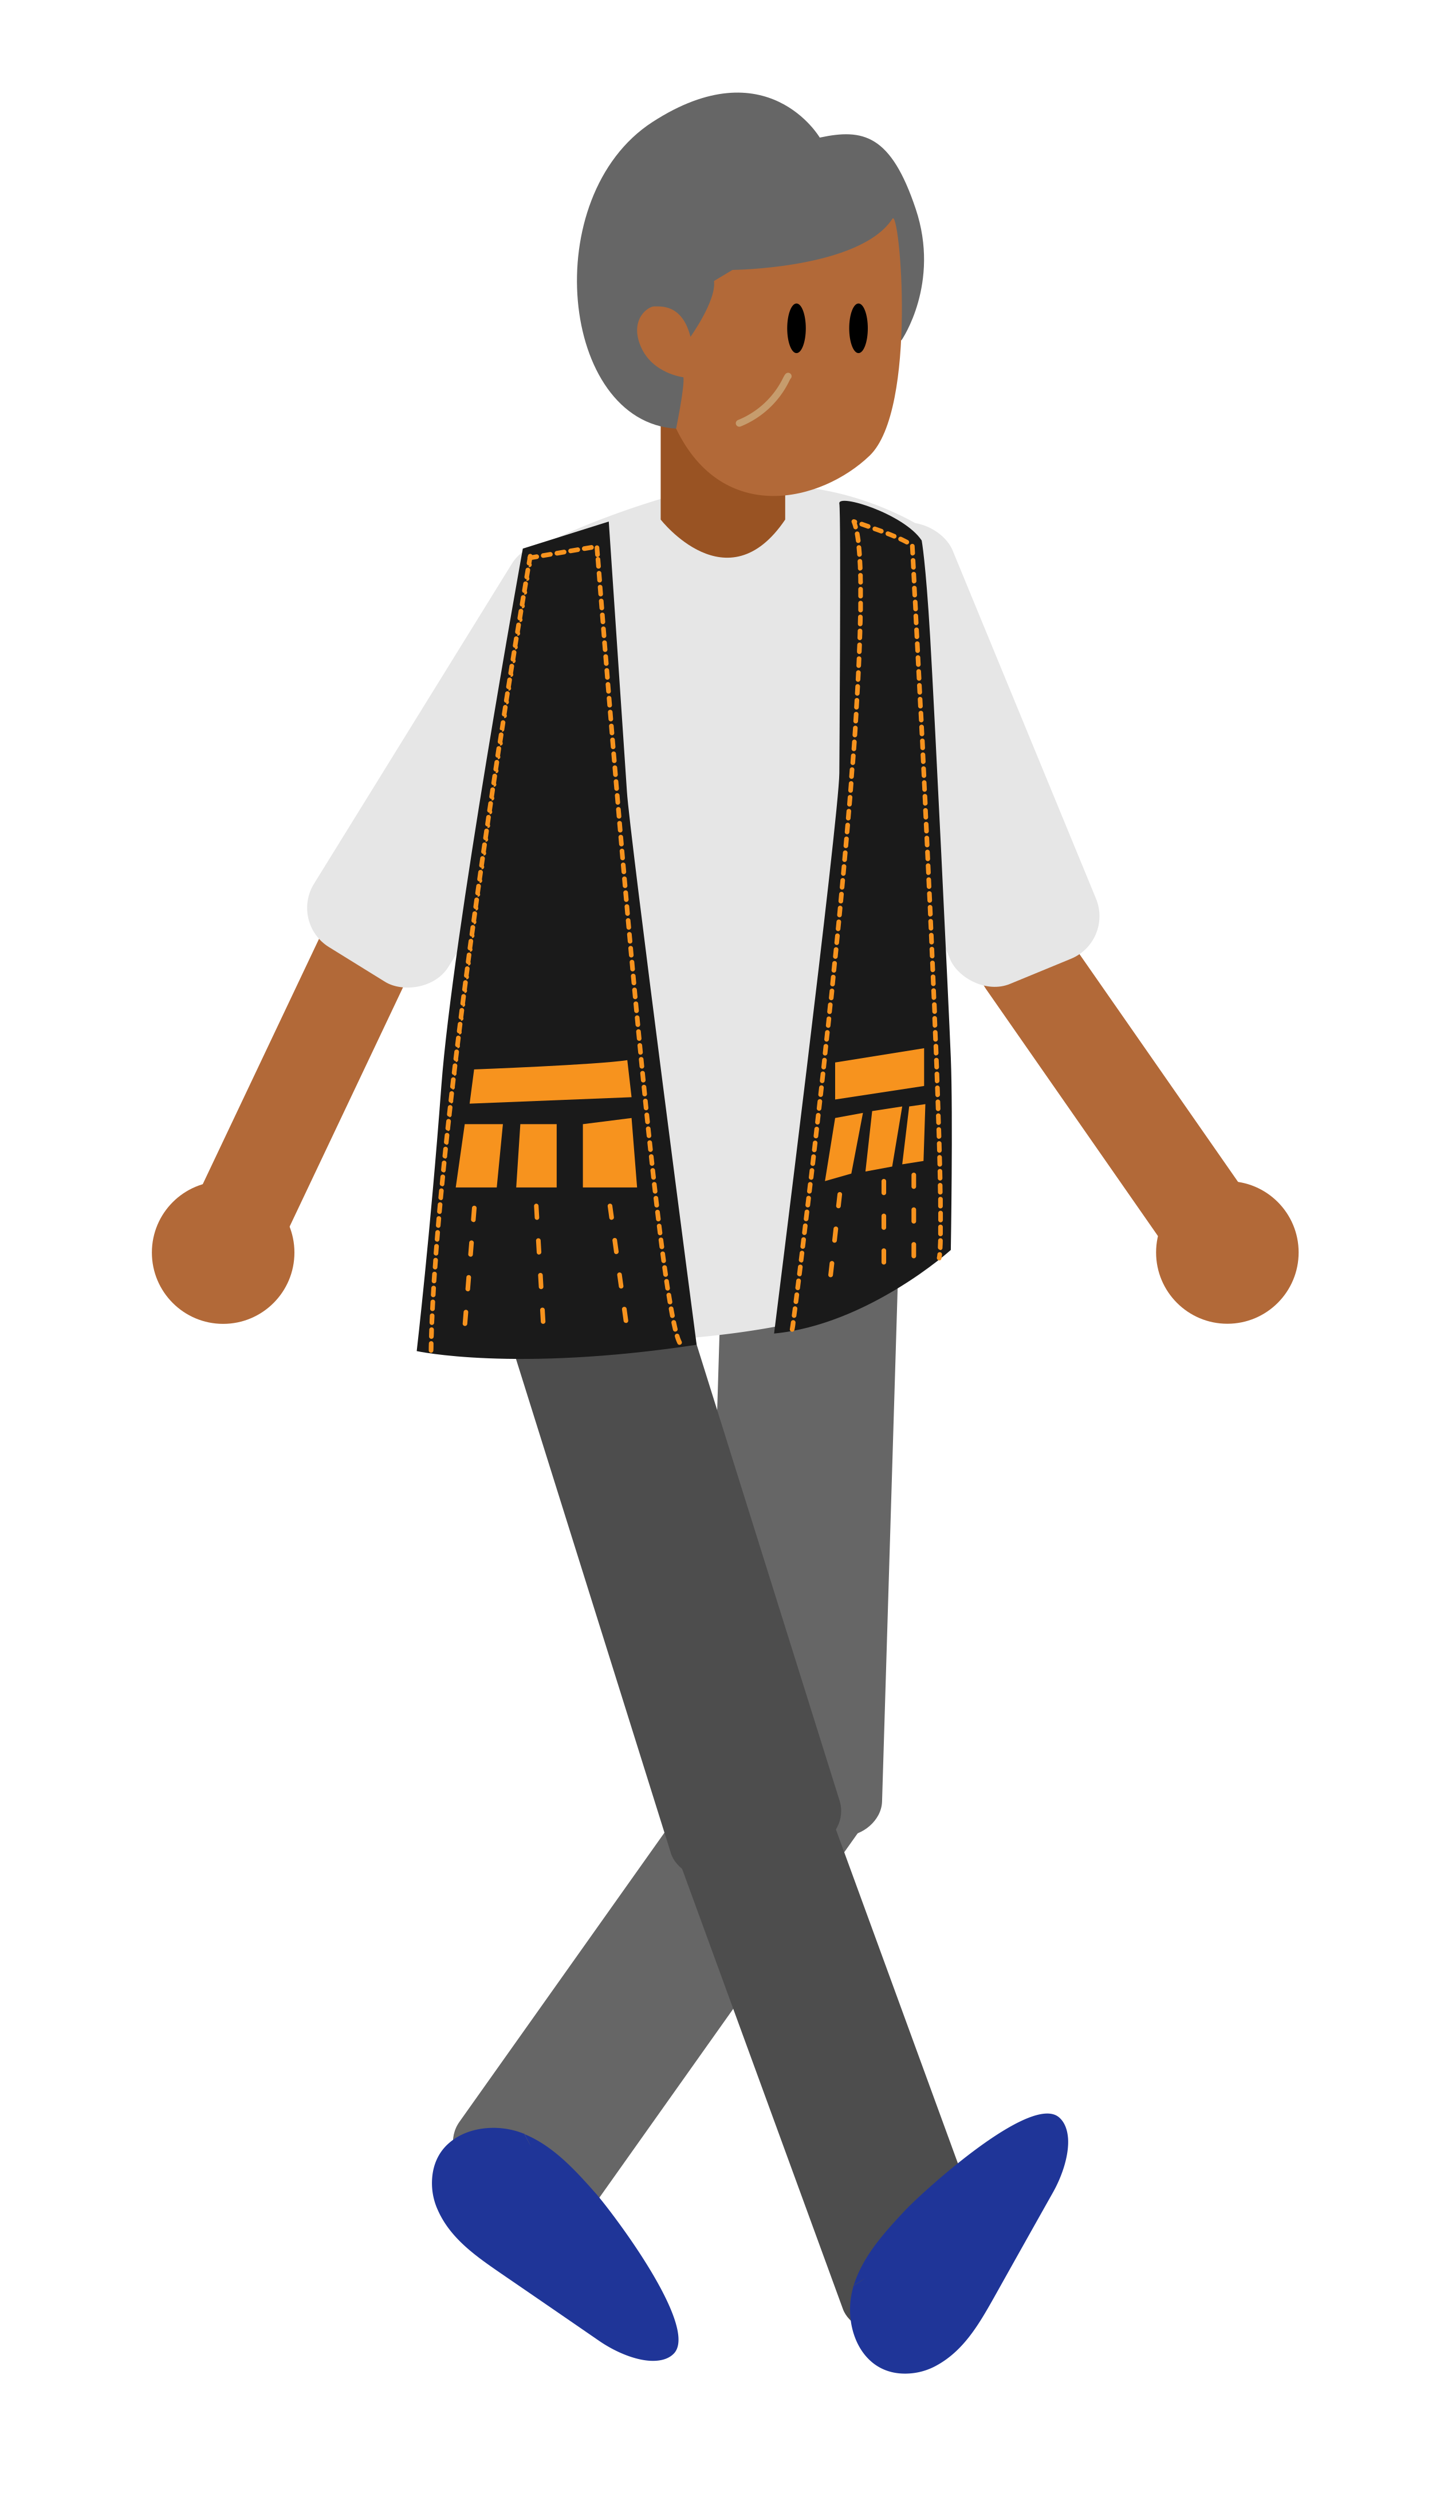 <svg xmlns="http://www.w3.org/2000/svg" viewBox="0 0 619 1080"><defs><style>.cls-1{fill:#666;}.cls-2{fill:#1f3598;}.cls-3{fill:#4d4d4d;}.cls-4{fill:#b26938;}.cls-5{fill:#e6e6e6;}.cls-6{fill:#1a1a1a;}.cls-7{fill:#f7931e;}.cls-8{fill:#995323;}.cls-9{fill:#c69c6d;}</style></defs><g id="calf_l"><rect class="cls-1" x="168.29" y="819.05" width="234.41" height="68.29" rx="15.1" transform="translate(-575.56 592.37) rotate(-54.65)"/><path class="cls-2" d="M291.05,1017c8.87-8.31-10.54-38.87-23.84-57-4.38-6-8.14-10.7-9.93-12.71-8.86-10-18.22-20.22-30.5-25.29,0,0,1.66,3.19,2.68,5.21-.6-1.05-1.51-2.76-2.8-5.25h0l.12,0-.48-.69c.11.22.23.42.35.63l-.08-.06c-.53-.21-1.11-.45-1.65-.62-10.29-3.63-23-2.28-30.8,4.59-4.65,4-7.59,10.07-7.39,18.14a27.85,27.85,0,0,0,2.47,10.71c5.39,12.28,16.39,19.93,27.05,27.28q21.42,14.67,42.76,29.36c7.12,4.89,15.76,8.43,22.69,8.62C285.49,1020,288.78,1019.17,291.05,1017Z"/></g><g id="thigh_l"><rect class="cls-1" x="215.58" y="623.06" width="262.16" height="76.37" rx="15.1" transform="translate(-324.83 987.63) rotate(-88.26)"/></g><g id="calf_r"><rect class="cls-3" x="327.19" y="772.81" width="68.29" height="234.41" rx="15.1" transform="translate(-283.55 178.1) rotate(-20.08)"/><path class="cls-2" d="M457.88,914.8c-9.07-8.09-37.76,14-54.65,28.88-5.62,4.9-9.92,9.07-11.77,11-9.13,9.72-18.49,20-22.44,32.65,0,0,3-1.93,5-3.13-1,.68-2.61,1.75-5,3.26h0a.61.61,0,0,0,.05-.12l-.65.54.6-.41-.06.08c-.16.55-.35,1.15-.46,1.7-2.7,10.58-.21,23.08,7.34,30.27,4.44,4.26,10.71,6.65,18.73,5.72a27.69,27.69,0,0,0,10.44-3.42c11.75-6.48,18.38-18.12,24.74-29.4q12.67-22.65,25.39-45.23c4.23-7.53,7-16.45,6.54-23.38C461.39,920.07,460.24,916.87,457.88,914.8Z"/></g><g id="thigh_r"><rect class="cls-3" x="253.54" y="547.58" width="76.37" height="262.16" rx="15.1" transform="translate(-189.65 118.34) rotate(-17.41)"/></g><g id="lower_arm_l" data-name="lower arm_l"><circle class="cls-4" cx="530.54" cy="541.07" r="30.81"/><rect class="cls-4" x="459.98" y="383.82" width="41.78" height="170.66" rx="19.89" transform="translate(-181.87 359.08) rotate(-34.86)"/></g><g id="upper_arm_l" data-name="upper arm_l"><rect class="cls-5" x="377.05" y="224.84" width="68.29" height="202.46" rx="19.89" transform="translate(-93.19 181.17) rotate(-22.39)"/></g><g id="body_1"><path class="cls-5" d="M296,212.61s-35.26,8.78-68,26c0,0-15.64,98.42-16.9,126.33s-.08,70.77,0,97.57-5.37,107.55-10.68,116.07c0,0,163.56,13.51,209.07-38.55,0,0-3.58-117.37-3.82-151s2.14-154.44-3.73-159-29.26-17.4-56.42-19.7A192.31,192.31,0,0,0,296,212.61Z"/></g><g id="lower_arm_r" data-name="lower arm_r"><circle class="cls-4" cx="96.46" cy="541.12" r="30.81"/><rect class="cls-4" x="45.54" y="448.26" width="170.66" height="41.78" rx="19.89" transform="translate(-349.12 386.43) rotate(-64.63)"/></g><g id="upper_arm_r" data-name="upper arm_r"><rect class="cls-5" x="106.34" y="296.44" width="202.46" height="68.29" rx="19.89" transform="translate(-182.77 333.18) rotate(-58.26)"/></g><g id="body_2"><path class="cls-6" d="M271,342l-7.85-116.69L226,237s-30.45,168.31-35.22,232.15-10.65,114.54-10.65,114.54,42.1,9.21,121-2.74C301.12,581,272,359,271,342Z"/><path class="cls-7" d="M204.94,462s53.34-2,66.22-4L273,474l-70,2.79Z"/><polygon class="cls-7" points="200.89 485.65 197 513 214.73 513 217.39 485.65 200.89 485.65"/><polygon class="cls-7" points="224.92 485.65 223.14 513 240.63 513 240.63 485.65 224.92 485.65"/><polygon class="cls-7" points="251.96 485.65 273 482.99 275.39 513 251.96 513 251.96 485.65"/><path class="cls-7" d="M201,572.84h-.08a1,1,0,0,1-.92-1.07l.4-5a1,1,0,0,1,1.08-.91,1,1,0,0,1,.92,1.07l-.41,5A1,1,0,0,1,201,572.84Zm1.2-15h-.08a1,1,0,0,1-.91-1.07l.4-5a1,1,0,0,1,2,.16l-.4,5A1,1,0,0,1,202.18,557.89Zm1.21-14.95h-.08a1,1,0,0,1-.92-1.08l.41-5a1,1,0,0,1,1.07-.92,1,1,0,0,1,.92,1.08l-.4,5A1,1,0,0,1,203.39,542.94Zm1.21-15h-.08a1,1,0,0,1-.92-1.08l.4-5a1,1,0,1,1,2,.16l-.41,5A1,1,0,0,1,204.6,528Z"/><path class="cls-7" d="M234.77,571.92a1,1,0,0,1-1-.95l-.29-5a1,1,0,0,1,2-.11l.29,5a1,1,0,0,1-.94,1.06Zm-.87-15a1,1,0,0,1-1-.94l-.29-5a1,1,0,0,1,.94-1.06,1,1,0,0,1,1.06.94l.28,5a1,1,0,0,1-.94,1.06ZM233,542a1,1,0,0,1-1-1l-.29-5a1,1,0,0,1,2-.11l.29,5a1,1,0,0,1-.94,1.06Zm-.87-15a1,1,0,0,1-1-.94l-.28-5a1,1,0,0,1,.94-1.06,1,1,0,0,1,1,.94l.29,5a1,1,0,0,1-.94,1.06Z"/><path class="cls-7" d="M270.56,571.52a1,1,0,0,1-1-.86l-.69-4.95a1,1,0,0,1,2-.28l.69,5a1,1,0,0,1-.85,1.12Zm-2.06-14.85a1,1,0,0,1-1-.87l-.69-4.95a1,1,0,0,1,.85-1.13,1,1,0,0,1,1.13.86l.69,4.95a1,1,0,0,1-.86,1.13Zm-2.07-14.86a1,1,0,0,1-1-.86l-.69-5a1,1,0,0,1,.86-1.13,1,1,0,0,1,1.12.85l.69,4.95a1,1,0,0,1-.85,1.13ZM264.37,527a1,1,0,0,1-1-.86l-.69-5a1,1,0,0,1,2-.28l.69,4.95a1,1,0,0,1-.86,1.13Z"/><path class="cls-7" d="M293.74,581a1,1,0,0,1-.89-.55,18.51,18.51,0,0,1-1.12-3,1,1,0,0,1,.67-1.24,1,1,0,0,1,1.25.67,15.73,15.73,0,0,0,1,2.63,1,1,0,0,1-.44,1.35A1.06,1.06,0,0,1,293.74,581Zm-1.83-5.71a1,1,0,0,1-1-.76c-.22-.91-.44-1.9-.67-3a1,1,0,0,1,2-.41c.22,1,.44,2,.65,2.9a1,1,0,0,1-.73,1.21Zm-1.26-5.89a1,1,0,0,1-1-.81c-.18-.94-.36-1.93-.55-3a1,1,0,1,1,2-.35c.18,1,.37,2,.55,2.94a1,1,0,0,1-.8,1.18Zm-1.06-5.92a1,1,0,0,1-1-.83c-.16-1-.32-2-.48-3a1,1,0,1,1,2-.31c.16,1,.33,2,.49,3a1,1,0,0,1-.82,1.15Zm-1-5.94a1,1,0,0,1-1-.84c-.15-1-.3-2-.45-3a1,1,0,0,1,.84-1.14,1,1,0,0,1,1.14.85c.15,1,.3,2,.44,3a1,1,0,0,1-.83,1.14Zm-.88-5.94a1,1,0,0,1-1-.86c-.14-1-.28-2-.42-3a1,1,0,1,1,2-.27c.14,1,.28,2,.42,3a1,1,0,0,1-.85,1.13Zm-.83-5.95a1,1,0,0,1-1-.87l-.4-3a1,1,0,0,1,.86-1.12,1,1,0,0,1,1.12.86l.4,3a1,1,0,0,1-.86,1.13Zm-.8-6a1,1,0,0,1-1-.87l-.38-3a1,1,0,1,1,2-.25l.39,3a1,1,0,0,1-.87,1.12Zm-.76-6a1,1,0,0,1-1-.87l-.37-3a1,1,0,0,1,.87-1.12,1,1,0,0,1,1.11.87l.37,3a1,1,0,0,1-.86,1.12Zm-.74-6a1,1,0,0,1-1-.88l-.36-3a1,1,0,0,1,2-.24l.36,3a1,1,0,0,1-.87,1.11Zm-.71-6a1,1,0,0,1-1-.88l-.35-3a1,1,0,1,1,2-.23l.35,3a1,1,0,0,1-.87,1.11Zm-.7-6a1,1,0,0,1-1-.88l-.34-3a1,1,0,1,1,2-.22l.34,3a1,1,0,0,1-.88,1.11Zm-.68-6a1,1,0,0,1-1-.89l-.33-3a1,1,0,0,1,2-.22l.34,3a1,1,0,0,1-.88,1.11Zm-.66-6a1,1,0,0,1-1-.89l-.32-3a1,1,0,1,1,2-.22l.33,3a1,1,0,0,1-.88,1.1Zm-.66-6a1,1,0,0,1-1-.9l-.32-3a1,1,0,0,1,2-.22l.32,3a1,1,0,0,1-.89,1.1Zm-.64-6a1,1,0,0,1-1-.9l-.32-3a1,1,0,1,1,2-.21l.32,3a1,1,0,0,1-.89,1.1Zm-.63-6a1,1,0,0,1-1-.89l-.31-3a1,1,0,1,1,2-.21l.32,3a1,1,0,0,1-.89,1.1Zm-.62-6a1,1,0,0,1-1-.89l-.31-3a1,1,0,0,1,2-.21l.3,3a1,1,0,0,1-.89,1.1Zm-.61-6a1,1,0,0,1-1-.9l-.3-3a1,1,0,0,1,2-.2l.3,3a1,1,0,0,1-.89,1.09Zm-.61-6a1,1,0,0,1-1-.9l-.3-3a1,1,0,1,1,2-.2l.3,3a1,1,0,0,1-.9,1.09Zm-.6-6a1,1,0,0,1-1-.9l-.3-3a1,1,0,0,1,2-.19l.3,3a1,1,0,0,1-.9,1.1Zm-.59-6a1,1,0,0,1-1-.91l-.3-3a1,1,0,0,1,2-.2l.29,3a1,1,0,0,1-.9,1.09Zm-.58-6a1,1,0,0,1-1-.9l-.29-3a1,1,0,0,1,2-.19l.29,3a1,1,0,0,1-.9,1.1Zm-.58-6a1,1,0,0,1-1-.9l-.28-3a1,1,0,0,1,2-.19l.29,3a1,1,0,0,1-.9,1.09Zm-.57-6a1,1,0,0,1-1-.91l-.28-3a1,1,0,0,1,2-.19l.28,3a1,1,0,0,1-.9,1.09Zm-.57-6a1,1,0,0,1-1-.9l-.28-3a1,1,0,0,1,2-.18l.28,3a1,1,0,0,1-.9,1.09Zm-.56-6a1,1,0,0,1-1-.9l-.28-3a1,1,0,0,1,2-.19l.28,3a1,1,0,0,1-.9,1.09Zm-.56-6a1,1,0,0,1-1-.9l-.27-3a1,1,0,0,1,2-.19l.27,3a1,1,0,0,1-.9,1.09Zm-.56-6a1,1,0,0,1-1-.91l-.28-3a1,1,0,0,1,2-.18l.27,3a1,1,0,0,1-.9,1.08Zm-.54-6a1,1,0,0,1-1-.91l-.27-3a1,1,0,0,1,.9-1.09,1,1,0,0,1,1.09.91l.27,3a1,1,0,0,1-.9,1.08Zm-.55-6a1,1,0,0,1-1-.91l-.27-3a1,1,0,0,1,.91-1.08,1,1,0,0,1,1.08.9l.28,3a1,1,0,0,1-.91,1.08Zm-.54-6a1,1,0,0,1-1-.91l-.27-3a1,1,0,0,1,2-.18l.26,3a1,1,0,0,1-.9,1.09Zm-.54-6a1,1,0,0,1-1-.92l-.27-3a1,1,0,0,1,2-.18l.27,3a1,1,0,0,1-.91,1.08Zm-.53-6a1,1,0,0,1-1-.91l-.26-3a1,1,0,0,1,2-.17l.27,3a1,1,0,0,1-.91,1.08Zm-.53-6a1,1,0,0,1-1-.92l-.26-3a1,1,0,0,1,2-.17l.27,3a1,1,0,0,1-.91,1.08Zm-.53-6a1,1,0,0,1-1-.91l-.27-3a1,1,0,0,1,2-.17l.26,3a1,1,0,0,1-.91,1.08Zm-.52-6a1,1,0,0,1-1-.91l-.26-3a1,1,0,0,1,.91-1.08,1,1,0,0,1,1.08.91l.27,3a1,1,0,0,1-.91,1.08Zm-.52-6a1,1,0,0,1-1-.91l-.26-3a1,1,0,0,1,.91-1.08,1,1,0,0,1,1.09.91l.25,3a1,1,0,0,1-.91,1.08Zm-.52-6a1,1,0,0,1-1-.91l-.25-3a1,1,0,0,1,2-.17l.26,3a1,1,0,0,1-.91,1.09Zm-.51-6a1,1,0,0,1-1-.92l-.26-3a1,1,0,0,1,.92-1.08,1,1,0,0,1,1.08.91l.25,3a1,1,0,0,1-.91,1.08Zm-.52-6a1,1,0,0,1-1-.92l-.26-3a1,1,0,0,1,2-.17l.25,3a1,1,0,0,1-.91,1.08Zm-.5-6a1,1,0,0,1-1-.91l-.25-3a1,1,0,1,1,2-.16l.25,3a1,1,0,0,1-.91,1.08Zm-.51-6a1,1,0,0,1-1-.92l-.25-3a1,1,0,0,1,.91-1.08,1,1,0,0,1,1.08.91l.26,3a1,1,0,0,1-.92,1.09Zm-.5-6a1,1,0,0,1-1-.92l-.25-3a1,1,0,0,1,2-.17l.25,3a1,1,0,0,1-.91,1.08Zm-.51-6a1,1,0,0,1-1-.92l-.25-3a1,1,0,1,1,2-.16l.25,3a1,1,0,0,1-.91,1.08Zm-.49-6a1,1,0,0,1-1-.92l-.25-3a1,1,0,0,1,2-.17l.24,3a1,1,0,0,1-.91,1.08Zm-.5-6a1,1,0,0,1-1-.92l-.25-3a1,1,0,1,1,2-.16l.25,3a1,1,0,0,1-.92,1.08Zm-.49-6a1,1,0,0,1-1-.91l-.24-3a1,1,0,0,1,2-.16l.25,3a1,1,0,0,1-.92,1.08Zm-.49-6a1,1,0,0,1-1-.92l-.24-3a1,1,0,0,1,2-.17l.24,3a1,1,0,0,1-.91,1.08Zm-.49-6a1,1,0,0,1-1-.92l-.24-3a1,1,0,1,1,2-.16l.25,3a1,1,0,0,1-.92,1.08Zm-.49-6a1,1,0,0,1-1-.92l-.25-3a1,1,0,1,1,2-.16l.24,3a1,1,0,0,1-.92,1.08Zm-.48-6a1,1,0,0,1-1-.92l-.24-3a1,1,0,1,1,2-.16l.24,3a1,1,0,0,1-.92,1.08Zm-.48-6a1,1,0,0,1-1-.92l-.24-3a1,1,0,0,1,2-.16l.24,3a1,1,0,0,1-.92,1.07Zm-.48-6a1,1,0,0,1-1-.92l-.24-3a1,1,0,0,1,2-.16l.24,3a1,1,0,0,1-.92,1.08Zm-.48-6a1,1,0,0,1-1-.92l-.24-3a1,1,0,0,1,.92-1.07,1,1,0,0,1,1.07.91l.24,3a1,1,0,0,1-.92,1.08Zm-.47-6a1,1,0,0,1-1-.92l-.23-3a1,1,0,0,1,2-.16l.24,3a1,1,0,0,1-.92,1.08Zm-.47-6a1,1,0,0,1-1-.92l-.23-3a1,1,0,1,1,2-.15l.24,3a1,1,0,0,1-.92,1.08ZM229,242a1,1,0,0,1-1-.83,1,1,0,0,1,.82-1.16l3-.51a1,1,0,0,1,.34,2l-3,.51Zm5.91-1a1,1,0,0,1-.17-2l3-.51a1,1,0,0,1,1.15.81,1,1,0,0,1-.81,1.16l-3,.51Zm23.37-.34a1,1,0,0,1-1-.92l-.23-3.05a1,1,0,1,1,2-.15l.24,3a1,1,0,0,1-.92,1.08ZM240.82,240a1,1,0,0,1-.16-2l3-.51a1,1,0,1,1,.34,2L241,240Zm5.92-1a1,1,0,0,1-.17-2l3-.51a1,1,0,0,1,1.16.81,1,1,0,0,1-.82,1.16l-3,.51Zm5.91-1a1,1,0,0,1-.17-2l3-.51a1,1,0,0,1,.34,2l-3,.51Z"/><path class="cls-7" d="M186.33,584.4h0a1,1,0,0,1-1-1c0-1,0-2,.06-3a1,1,0,0,1,1-1,1,1,0,0,1,1,1c0,1,0,2-.06,3A1,1,0,0,1,186.33,584.4Zm.14-6h0a1,1,0,0,1-1-1c0-1,.06-2,.09-3a1,1,0,0,1,2,.07q0,1.52-.09,3A1,1,0,0,1,186.47,578.4Zm.21-6h0a1,1,0,0,1-1-1c0-1,.08-2,.12-3a1,1,0,0,1,1-1,1,1,0,0,1,1,1c0,1-.09,2-.13,3A1,1,0,0,1,186.68,572.4Zm.26-6h-.05a1,1,0,0,1-.95-1c.05-1,.1-2,.16-3a1,1,0,1,1,2,.1q-.08,1.51-.15,3A1,1,0,0,1,186.94,566.4Zm.32-6h-.06a1,1,0,0,1-.94-1l.18-3a1,1,0,1,1,2,.12c-.06,1-.12,2-.17,3A1,1,0,0,1,187.26,560.4Zm.36-6h-.06a1,1,0,0,1-.94-1.06l.2-3a1,1,0,0,1,2,.13l-.2,3A1,1,0,0,1,187.62,554.41Zm.4-6H188a1,1,0,0,1-.92-1.07l.21-3a1,1,0,0,1,2,.15l-.22,3A1,1,0,0,1,188,548.42Zm.44-6h-.07a1,1,0,0,1-.93-1.07l.24-3a1,1,0,0,1,1.07-.92,1,1,0,0,1,.92,1.08l-.23,3A1,1,0,0,1,188.46,542.43Zm.47-6h-.08a1,1,0,0,1-.91-1.07l.24-3a1,1,0,0,1,2,.17l-.24,3A1,1,0,0,1,188.93,536.45Zm.5-6h-.08a1,1,0,0,1-.91-1.08l.25-3a1,1,0,0,1,2,.17l-.26,3A1,1,0,0,1,189.43,530.46Zm.53-6h-.09a1,1,0,0,1-.91-1.09l.27-3a1,1,0,1,1,2,.19l-.27,3A1,1,0,0,1,190,524.48Zm.55-6h-.1a1,1,0,0,1-.9-1.09l.28-3a1,1,0,0,1,1.1-.9,1,1,0,0,1,.9,1.09l-.29,3A1,1,0,0,1,190.51,518.51Zm.57-6H191a1,1,0,0,1-.9-1.09l.3-3a1,1,0,0,1,1.09-.89,1,1,0,0,1,.9,1.09l-.3,3A1,1,0,0,1,191.08,512.53Zm.59-6h-.1a1,1,0,0,1-.89-1.1l.3-3a1,1,0,0,1,1.1-.9,1,1,0,0,1,.89,1.1l-.3,3A1,1,0,0,1,191.67,506.56Zm.62-6h-.11a1,1,0,0,1-.89-1.1l.31-3a1,1,0,0,1,1.1-.89,1,1,0,0,1,.89,1.1l-.31,3A1,1,0,0,1,192.29,500.58Zm.63-6h-.11a1,1,0,0,1-.89-1.1l.32-3a1,1,0,0,1,1.1-.88,1,1,0,0,1,.89,1.1l-.32,3A1,1,0,0,1,192.92,494.61Zm.64-6h-.11a1,1,0,0,1-.88-1.1l.33-3a1,1,0,0,1,2,.22l-.33,3A1,1,0,0,1,193.56,488.65Zm.67-6h-.12a1,1,0,0,1-.88-1.1l.34-3a1,1,0,0,1,2,.23l-.34,3A1,1,0,0,1,194.23,482.68Zm.68-6h-.12a1,1,0,0,1-.88-1.11l.34-3a1,1,0,0,1,1.11-.88,1,1,0,0,1,.88,1.11l-.34,3A1,1,0,0,1,194.91,476.72Zm.69-6h-.12a1,1,0,0,1-.88-1.11l.35-3a1,1,0,0,1,2,.24l-.35,3A1,1,0,0,1,195.6,470.75Zm.7-6h-.12a1,1,0,0,1-.87-1.11l.36-3a1,1,0,0,1,2,.24l-.35,3A1,1,0,0,1,196.3,464.79Zm.72-6h-.12a1,1,0,0,1-.87-1.11l.36-3a1,1,0,0,1,2,.24l-.37,3A1,1,0,0,1,197,458.83Zm.73-6h-.12a1,1,0,0,1-.87-1.12l.37-3a1,1,0,1,1,2,.25l-.37,3A1,1,0,0,1,197.75,452.87Zm.74-5.95h-.12a1,1,0,0,1-.87-1.12l.38-3a1,1,0,0,1,2,.25l-.37,3A1,1,0,0,1,198.49,446.92Zm.76-6h-.13a1,1,0,0,1-.87-1.11l.38-3a1,1,0,0,1,2,.25l-.38,3A1,1,0,0,1,199.25,441Zm.76-6h-.13a1,1,0,0,1-.86-1.12l.39-3a1,1,0,0,1,1.12-.87,1,1,0,0,1,.86,1.13l-.39,3A1,1,0,0,1,200,435Zm.78-6h-.13a1,1,0,0,1-.86-1.12l.39-3a1,1,0,0,1,2,.26l-.39,3A1,1,0,0,1,200.79,429Zm.78-6h-.13a1,1,0,0,1-.86-1.12l.4-3a1,1,0,0,1,2,.26l-.4,3A1,1,0,0,1,201.57,423.06Zm.8-5.94h-.14a1,1,0,0,1-.86-1.13l.4-3a1,1,0,0,1,1.13-.85,1,1,0,0,1,.85,1.12l-.4,3A1,1,0,0,1,202.37,417.12Zm.79-5.94H203a1,1,0,0,1-.86-1.12l.41-3a1,1,0,0,1,1.12-.85,1,1,0,0,1,.86,1.12l-.41,3A1,1,0,0,1,203.16,411.18Zm.81-5.94h-.13a1,1,0,0,1-.86-1.12l.41-3a1,1,0,0,1,2,.28l-.41,3A1,1,0,0,1,204,405.24Zm.82-5.94h-.14a1,1,0,0,1-.85-1.13l.41-3a1,1,0,1,1,2,.27l-.41,3A1,1,0,0,1,204.79,399.3Zm.83-5.95h-.14a1,1,0,0,1-.85-1.13l.41-3a1,1,0,1,1,2,.28l-.41,3A1,1,0,0,1,205.62,393.35Zm.83-5.94h-.14a1,1,0,0,1-.85-1.13l.42-3a1,1,0,0,1,1.13-.85,1,1,0,0,1,.85,1.14l-.42,3A1,1,0,0,1,206.45,387.41Zm.85-6h-.15a1,1,0,0,1-.84-1.13l.42-3a1,1,0,0,1,2,.28l-.43,3A1,1,0,0,1,207.3,381.46Zm.85-5.94H208a1,1,0,0,1-.85-1.13l.43-3a1,1,0,0,1,2,.28l-.43,3A1,1,0,0,1,208.15,375.52Zm.85-5.94h-.14a1,1,0,0,1-.85-1.13l.43-3a1,1,0,0,1,2,.29l-.43,3A1,1,0,0,1,209,369.58Zm.87-5.94h-.15a1,1,0,0,1-.84-1.14l.43-3a1,1,0,0,1,2,.29l-.44,3A1,1,0,0,1,209.87,363.64Zm.87-5.94h-.15a1,1,0,0,1-.84-1.14l.43-3a1,1,0,0,1,1.14-.84,1,1,0,0,1,.84,1.14l-.43,3A1,1,0,0,1,210.74,357.7Zm.87-5.94h-.14a1,1,0,0,1-.85-1.14l.45-3a1,1,0,1,1,2,.3l-.44,3A1,1,0,0,1,211.61,351.76Zm.89-5.94h-.15a1,1,0,0,1-.84-1.14l.44-3a1,1,0,1,1,2,.29l-.44,3A1,1,0,0,1,212.5,345.82Zm.89-5.93-.15,0a1,1,0,0,1-.84-1.13l.45-3a1,1,0,1,1,2,.3l-.44,3A1,1,0,0,1,213.39,339.89Zm.9-5.94h-.15a1,1,0,0,1-.84-1.14l.45-3a1,1,0,1,1,2,.3l-.45,3A1,1,0,0,1,214.29,334Zm.9-5.94H215a1,1,0,0,1-.84-1.14l.45-3a1,1,0,0,1,2,.31l-.45,3A1,1,0,0,1,215.19,328Zm.91-5.93H216a1,1,0,0,1-.84-1.14l.46-3a1,1,0,1,1,2,.3l-.45,3A1,1,0,0,1,216.1,322.08Zm.91-5.94h-.15A1,1,0,0,1,216,315l.46-3a1,1,0,0,1,1.15-.83,1,1,0,0,1,.83,1.14l-.46,3A1,1,0,0,1,217,316.14Zm.92-5.93h-.15a1,1,0,0,1-.83-1.14l.46-3a1,1,0,0,1,2,.31l-.46,3A1,1,0,0,1,217.93,310.21Zm.93-5.93h-.15a1,1,0,0,1-.84-1.15l.47-3a1,1,0,0,1,1.14-.84,1,1,0,0,1,.83,1.15l-.46,3A1,1,0,0,1,218.86,304.28Zm.94-5.93-.16,0a1,1,0,0,1-.83-1.14l.47-3a1,1,0,1,1,2,.32l-.47,3A1,1,0,0,1,219.8,298.35Zm.93-5.93-.15,0a1,1,0,0,1-.83-1.14l.47-3a1,1,0,1,1,2,.32l-.47,3A1,1,0,0,1,220.73,292.42Zm1-5.94h-.16a1,1,0,0,1-.83-1.14l.48-3a1,1,0,1,1,2,.32l-.47,3A1,1,0,0,1,221.68,286.48Zm.95-5.93h-.16a1,1,0,0,1-.83-1.15l.48-3a1,1,0,0,1,1.15-.83,1,1,0,0,1,.83,1.15l-.48,3A1,1,0,0,1,222.63,280.55Zm1-5.93h-.16a1,1,0,0,1-.83-1.15l.48-3a1,1,0,0,1,2,.32l-.48,3A1,1,0,0,1,223.59,274.62Zm1-5.93h-.16a1,1,0,0,1-.82-1.15l.48-3a1,1,0,1,1,2,.32l-.48,3A1,1,0,0,1,224.55,268.69Zm1-5.93h-.17a1,1,0,0,1-.82-1.15l.49-3a1,1,0,1,1,2,.33l-.49,3A1,1,0,0,1,225.53,262.76Zm1-5.93h-.16a1,1,0,0,1-.82-1.15l.49-3a1,1,0,1,1,2,.33l-.49,3A1,1,0,0,1,226.5,256.83Zm1-5.94h-.16a1,1,0,0,1-.83-1.15l.5-3a1,1,0,0,1,1.15-.83,1,1,0,0,1,.82,1.16l-.49,3A1,1,0,0,1,227.49,250.89Zm1-5.95h-.17a1,1,0,0,1-.82-1.15l.51-3a1,1,0,0,1,2,.34l-.51,3A1,1,0,0,1,228.49,244.94Z"/><path class="cls-6" d="M362.81,334.08s.81-111.93,0-116.51,28,4.43,35.6,15.93c0,0,1.73,8.94,3.66,41.72S410,432,411,457s0,83,0,83-35.79,32.21-76.39,36.1C334.61,576.1,362.62,353.17,362.81,334.08Z"/><path class="cls-7" d="M342.41,575.33a1,1,0,0,1-.4-.09,1,1,0,0,1-.56-1.19c0-.11.11-.62.42-2.86a1,1,0,1,1,2,.27,19,19,0,0,1-.52,3.28A1,1,0,0,1,342.41,575.33Zm.86-6h-.14a1,1,0,0,1-.86-1.12l.4-3a1,1,0,0,1,1.12-.86,1,1,0,0,1,.86,1.12l-.4,3A1,1,0,0,1,343.27,569.33Zm.77-6h-.12a1,1,0,0,1-.87-1.12l.38-3a1,1,0,0,1,2,.25l-.38,3A1,1,0,0,1,344,563.36Zm.77-6h-.13a1,1,0,0,1-.87-1.11l.38-3a1,1,0,0,1,2,.25l-.38,3A1,1,0,0,1,344.81,557.39Zm.75-6h-.13a1,1,0,0,1-.86-1.12l.37-3a1,1,0,1,1,2,.25l-.37,3A1,1,0,0,1,345.56,551.43Zm.74-6h-.12a1,1,0,0,1-.87-1.12l.37-3a1,1,0,0,1,1.11-.87,1,1,0,0,1,.87,1.11l-.37,3A1,1,0,0,1,346.3,545.46Zm59.67-.9a.91.91,0,0,1-.23,0,1,1,0,0,1-.75-1.19,11.67,11.67,0,0,0,.21-1.39,1,1,0,0,1,2,.21,15.29,15.29,0,0,1-.25,1.62A1,1,0,0,1,406,544.56Zm.44-4.5h-.05a1,1,0,0,1-.95-1c0-.89.08-1.88.11-3a1,1,0,0,1,1-1,1,1,0,0,1,1,1c0,1.11-.06,2.12-.11,3A1,1,0,0,1,406.41,540.06ZM347,539.5h-.13a1,1,0,0,1-.87-1.11l.37-3a1,1,0,0,1,2,.24l-.36,3A1,1,0,0,1,347,539.5Zm59.54-5.44h0a1,1,0,0,1-1-1c0-.94,0-1.94,0-3a1,1,0,0,1,1-1h0a1,1,0,0,1,1,1c0,1,0,2.06,0,3A1,1,0,0,1,406.58,534.06Zm-58.81-.52h-.13a1,1,0,0,1-.87-1.11l.36-3a1,1,0,0,1,1.12-.88,1,1,0,0,1,.87,1.12l-.36,3A1,1,0,0,1,347.77,533.54Zm58.84-5.48a1,1,0,0,1-1-1c0-1,0-2,0-3a1,1,0,0,1,1-1h0a1,1,0,0,1,1,1c0,1,0,2,0,3a1,1,0,0,1-1,1Zm-58.12-.49h-.12a1,1,0,0,1-.88-1.12l.36-3a1,1,0,0,1,2,.24l-.36,3A1,1,0,0,1,348.49,527.57Zm58.08-5.51a1,1,0,0,1-1-1c0-1,0-2,0-3a1,1,0,0,1,1-1,1,1,0,0,1,1,1c0,1,0,2,0,3a1,1,0,0,1-1,1Zm-57.37-.45h-.12a1,1,0,0,1-.87-1.12l.36-3a1,1,0,0,1,2,.24l-.35,3A1,1,0,0,1,349.2,521.61Zm57.28-5.56a1,1,0,0,1-1-1l-.05-3a1,1,0,0,1,2,0l.05,3a1,1,0,0,1-1,1Zm-56.57-.4h-.11a1,1,0,0,1-.88-1.11l.35-3a1,1,0,1,1,2,.24l-.35,3A1,1,0,0,1,349.91,515.65ZM406.37,510a1,1,0,0,1-1-1l-.07-3a1,1,0,0,1,1-1,1,1,0,0,1,1,1l.07,3a1,1,0,0,1-1,1Zm-55.75-.35h-.12a1,1,0,0,1-.88-1.11l.35-3a1,1,0,0,1,2,.23l-.35,3A1,1,0,0,1,350.62,509.69ZM406.23,504a1,1,0,0,1-1-1l-.08-3a1,1,0,0,1,1-1,1,1,0,0,1,1,1l.08,3a1,1,0,0,1-1,1Zm-54.91-.32h-.12a1,1,0,0,1-.88-1.1l.35-3a1,1,0,0,1,2,.23l-.35,3A1,1,0,0,1,351.32,503.72ZM406.07,498a1,1,0,0,1-1-1l-.08-3a1,1,0,0,1,1-1,1,1,0,0,1,1,1l.08,3a1,1,0,0,1-1,1ZM352,497.76h-.12a1,1,0,0,1-.87-1.11l.34-3a1,1,0,0,1,2,.23l-.35,3A1,1,0,0,1,352,497.76ZM405.9,492a1,1,0,0,1-1-1l-.09-3a1,1,0,1,1,2-.06l.09,3a1,1,0,0,1-1,1Zm-53.2-.24h-.12a1,1,0,0,1-.88-1.11l.34-3a1,1,0,0,1,1.11-.88,1,1,0,0,1,.88,1.1l-.34,3A1,1,0,0,1,352.7,491.79Zm53-5.77a1,1,0,0,1-1-1l-.1-3a1,1,0,0,1,1-1,1,1,0,0,1,1,1l.1,3a1,1,0,0,1-1,1Zm-52.34-.19h-.11a1,1,0,0,1-.88-1.11l.33-3a1,1,0,1,1,2,.23l-.34,3A1,1,0,0,1,353.38,485.83ZM405.52,480a1,1,0,0,1-1-1l-.1-3a1,1,0,0,1,1-1,1,1,0,0,1,1,1l.1,3a1,1,0,0,1-1,1Zm-51.46-.16h-.12a1,1,0,0,1-.88-1.1l.34-3a1,1,0,0,1,1.1-.89,1,1,0,0,1,.89,1.11l-.34,3A1,1,0,0,1,354.06,479.86ZM405.32,474a1,1,0,0,1-1-1l-.11-3a1,1,0,0,1,2-.08l.11,3a1,1,0,0,1-1,1Zm-50.59-.12h-.12a1,1,0,0,1-.88-1.11l.34-3a1,1,0,1,1,2,.22l-.33,3A1,1,0,0,1,354.73,473.9ZM405.1,468a1,1,0,0,1-1-1l-.11-3a1,1,0,0,1,2-.08l.1,3a1,1,0,0,1-1,1Zm-49.71-.09h-.11a1,1,0,0,1-.88-1.1l.33-3a1,1,0,0,1,2,.22l-.33,3A1,1,0,0,1,355.39,467.93Zm49.5-5.91a1,1,0,0,1-1-1l-.12-3a1,1,0,0,1,1-1,1,1,0,0,1,1,1l.12,3a1,1,0,0,1-1,1ZM356.05,462h-.11a1,1,0,0,1-.88-1.11l.32-3a1,1,0,1,1,2,.22l-.33,3A1,1,0,0,1,356.05,462ZM404.66,456a1,1,0,0,1-1-1l-.11-3a1,1,0,1,1,2-.08l.12,3a1,1,0,0,1-1,1Zm-48,0h-.11a1,1,0,0,1-.88-1.1l.32-3a1,1,0,1,1,2,.22l-.32,3A1,1,0,0,1,356.7,456Zm.65-6h-.11a1,1,0,0,1-.88-1.1l.32-3a1,1,0,0,1,1.1-.88,1,1,0,0,1,.89,1.1l-.33,3A1,1,0,0,1,357.35,450Zm47.08,0a1,1,0,0,1-1-1l-.12-3a1,1,0,0,1,1-1,1,1,0,0,1,1,1l.12,3a1,1,0,0,1-1,1Zm-46.44-6h-.11A1,1,0,0,1,357,443l.31-3a1,1,0,0,1,1.1-.88,1,1,0,0,1,.89,1.1l-.32,3A1,1,0,0,1,358,444.06Zm46.2,0a1,1,0,0,1-1-1l-.12-3a1,1,0,0,1,2-.08l.12,3a1,1,0,0,1-1,1Zm-45.57-5.93h-.1a1,1,0,0,1-.89-1.1l.31-3a1,1,0,0,1,1.1-.89,1,1,0,0,1,.89,1.09l-.31,3A1,1,0,0,1,358.62,438.09ZM404,438a1,1,0,0,1-1-1l-.12-3a1,1,0,0,1,1-1,1,1,0,0,1,1,1l.12,3a1,1,0,0,1-1,1Zm-44.7-5.91h-.1a1,1,0,0,1-.89-1.1l.31-3a1,1,0,1,1,2,.2l-.31,3A1,1,0,0,1,359.25,432.11ZM403.7,432a1,1,0,0,1-1-1l-.13-3a1,1,0,1,1,2-.08l.12,3a1,1,0,0,1-.95,1Zm-43.83-5.88h-.1a1,1,0,0,1-.89-1.1l.3-3a1,1,0,0,1,2,.2l-.3,3A1,1,0,0,1,359.87,426.14Zm43.58-.12a1,1,0,0,1-1-1l-.12-3a1,1,0,0,1,.95-1,1,1,0,0,1,1.05,1l.12,3a1,1,0,0,1-.95,1Zm-43-5.82h-.1a1,1,0,0,1-.89-1.1l.3-3a1,1,0,1,1,2,.21l-.3,3A1,1,0,0,1,360.48,420.2ZM403.2,420a1,1,0,0,1-1-.95l-.13-3a1,1,0,1,1,2-.09l.13,3a1,1,0,0,1-1,1Zm-42.11-5.79H361a1,1,0,0,1-.9-1.1l.3-3a1,1,0,1,1,2,.2l-.3,3A1,1,0,0,1,361.09,414.23Zm41.85-.21a1,1,0,0,1-1-.95l-.13-3a1,1,0,0,1,1-1,1,1,0,0,1,1,1l.13,3a1,1,0,0,1-.95,1Zm-41.25-5.76h-.1a1,1,0,0,1-.9-1.09l.3-3a1,1,0,0,1,1.09-.9,1,1,0,0,1,.9,1.1l-.3,3A1,1,0,0,1,361.69,408.26Zm41-.23a1,1,0,0,1-1-1l-.13-3a1,1,0,0,1,.95-1,1,1,0,0,1,1.05,1l.13,3a1,1,0,0,1-1,1Zm-40.4-5.76h-.1a1,1,0,0,1-.9-1.1l.3-3a1,1,0,0,1,1.09-.9,1,1,0,0,1,.9,1.09l-.3,3A1,1,0,0,1,362.28,402.27Zm40.13-.24a1,1,0,0,1-1-1l-.14-3a1,1,0,0,1,1-1,1,1,0,0,1,1,1l.13,3a1,1,0,0,1-1,1Zm-39.55-5.74h-.1a1,1,0,0,1-.89-1.09l.28-3a1,1,0,0,1,1.1-.9,1,1,0,0,1,.89,1.09l-.28,3A1,1,0,0,1,362.86,396.29Zm39.29-.26a1,1,0,0,1-1-1l-.13-3a1,1,0,1,1,2-.09l.14,3a1,1,0,0,1-1,1Zm-38.71-5.72h-.1a1,1,0,0,1-.9-1.1l.28-3a1,1,0,0,1,2,.19l-.28,3A1,1,0,0,1,363.44,390.31Zm38.44-.28a1,1,0,0,1-1-.95l-.14-3a1,1,0,1,1,2-.09l.14,3a1,1,0,0,1-1,1ZM364,384.33h-.09a1,1,0,0,1-.91-1.09l.28-3a1,1,0,0,1,1.09-.9,1,1,0,0,1,.9,1.09l-.28,3A1,1,0,0,1,364,384.33Zm37.6-.31a1,1,0,0,1-1-1l-.14-3a1,1,0,0,1,.95-1,1,1,0,0,1,1.05,1l.13,3a1,1,0,0,1-1,1Zm-37.05-5.66h-.09a1,1,0,0,1-.9-1.09l.27-3a1,1,0,0,1,1.09-.91,1,1,0,0,1,.9,1.09l-.27,3A1,1,0,0,1,364.55,378.36Zm36.78-.34a1,1,0,0,1-1-1l-.14-3a1,1,0,0,1,.95-1.05,1,1,0,0,1,1.05,1l.14,3a1,1,0,0,1-.95,1Zm-36.23-5.64H365a1,1,0,0,1-.91-1.08l.27-3a1,1,0,1,1,2,.18l-.27,3A1,1,0,0,1,365.1,372.38Zm35.95-.35a1,1,0,0,1-1-.95l-.14-3a1,1,0,0,1,1-1,1,1,0,0,1,1,.95l.14,3a1,1,0,0,1-.95,1Zm-35.42-5.63h-.09a1,1,0,0,1-.9-1.08l.26-3a1,1,0,1,1,2,.17l-.26,3A1,1,0,0,1,365.63,366.4Zm35.14-.35a1,1,0,0,1-1-.95l-.14-3a1,1,0,0,1,.95-1.05,1,1,0,0,1,1.05.95l.14,3a1,1,0,0,1-.95,1.05Zm-34.61-5.63h-.09a1,1,0,0,1-.91-1.08l.26-3a1,1,0,0,1,2,.17l-.26,3A1,1,0,0,1,366.16,360.42Zm34.33-.37a1,1,0,0,1-1-.95l-.14-3a1,1,0,0,1,.95-1.05,1,1,0,0,1,1.05.95l.14,3a1,1,0,0,1-.95,1.05Zm-33.82-5.61h-.09a1,1,0,0,1-.91-1.08l.25-3a1,1,0,0,1,2,.17l-.25,3A1,1,0,0,1,366.67,354.44Zm33.53-.39a1,1,0,0,1-1-.95l-.15-3a1,1,0,0,1,.95-1,1,1,0,0,1,1.05.95l.14,3a1,1,0,0,1-.95,1Zm-33-5.6h-.09a1,1,0,0,1-.91-1.08l.24-3a1,1,0,1,1,2,.16l-.25,3A1,1,0,0,1,367.17,348.45Zm32.75-.39a1,1,0,0,1-1-1l-.14-3a1,1,0,1,1,2-.1l.15,3a1,1,0,0,1-.95,1.05Zm-32.27-5.59h-.08a1,1,0,0,1-.92-1.08l.24-3a1,1,0,0,1,1.08-.92,1,1,0,0,1,.91,1.08l-.23,3A1,1,0,0,1,367.65,342.47Zm32-.41a1,1,0,0,1-1-.95l-.14-3a1,1,0,0,1,.95-1.05,1,1,0,0,1,1,.95l.15,3a1,1,0,0,1-.95,1.05Zm-31.51-5.58H368a1,1,0,0,1-.92-1.07l.23-3a1,1,0,1,1,2,.15l-.23,3A1,1,0,0,1,368.12,336.48Zm31.22-.42a1,1,0,0,1-1-.95l-.15-3a1,1,0,0,1,2-.1l.15,3a1,1,0,0,1-.95,1.05Zm-30.76-5.56h-.08a1,1,0,0,1-.92-1.08l.22-3a1,1,0,0,1,2,.15l-.22,3A1,1,0,0,1,368.58,330.5Zm30.47-.44a1,1,0,0,1-1-.95l-.15-3a1,1,0,0,1,2-.09l.15,3a1,1,0,0,1-.95,1Zm-30-5.55h-.07a1,1,0,0,1-.92-1.07l.21-3a1,1,0,0,1,1.06-.93,1,1,0,0,1,.93,1.06l-.21,3A1,1,0,0,1,369,324.51Zm29.74-.44a1,1,0,0,1-1-.95l-.14-3a1,1,0,1,1,2-.1l.15,3a1,1,0,0,1-.95,1.05Zm-29.32-5.55h-.07a1,1,0,0,1-.93-1.07l.21-3a1,1,0,1,1,2,.13l-.2,3A1,1,0,0,1,369.43,318.52Zm29-.45a1,1,0,0,1-1-.95l-.15-3a1,1,0,0,1,.95-1.05,1,1,0,0,1,1.05.95l.15,3a1,1,0,0,1-.95,1.05Zm-28.63-5.54h-.06a1,1,0,0,1-.94-1.06l.2-3a1,1,0,1,1,2,.13l-.19,3A1,1,0,0,1,369.83,312.53Zm28.33-.46a1,1,0,0,1-1-.95l-.15-3a1,1,0,1,1,2-.1l.15,3a1,1,0,0,1-1,1.05Zm-28-5.53h-.06a1,1,0,0,1-.94-1.06l.18-3a1,1,0,0,1,1.06-.94,1,1,0,0,1,.94,1.06l-.18,3A1,1,0,0,1,370.21,306.54Zm27.65-.47a1,1,0,0,1-1-.95l-.15-3a1,1,0,0,1,2-.1l.15,3a1,1,0,0,1-.95,1.05Zm-27.3-5.53h-.05a1,1,0,0,1-.95-1.05l.17-3a1,1,0,0,1,2,.11l-.17,3A1,1,0,0,1,370.56,300.54Zm27-.46a1,1,0,0,1-1-.95l-.15-3a1,1,0,1,1,2-.1l.15,3a1,1,0,0,1-.95,1.05Zm-26.67-5.53h-.05a1,1,0,0,1-.95-1.05l.15-3a1,1,0,0,1,1-.95,1,1,0,0,1,1,1.05l-.15,3A1,1,0,0,1,370.89,294.55Zm26.37-.47a1,1,0,0,1-1-.95l-.15-3a1,1,0,1,1,2-.1l.16,3a1,1,0,0,1-.95,1.05Zm-26.08-5.53h0a1,1,0,0,1-1-1l.14-3a1,1,0,0,1,1-1,1,1,0,0,1,1,1.05l-.14,3A1,1,0,0,1,371.18,288.55Zm25.77-.47a1,1,0,0,1-1-.95l-.15-3a1,1,0,0,1,.95-1.05,1,1,0,0,1,1.05.95l.15,3a1,1,0,0,1-.95,1.05Zm-25.51-5.53h0a1,1,0,0,1-1-1c0-1,.08-2,.12-3a1,1,0,1,1,2,.07q-.06,1.49-.12,3A1,1,0,0,1,371.44,282.55Zm25.21-.47a1,1,0,0,1-1-.95l-.16-3a1,1,0,0,1,.95-1.05,1,1,0,0,1,1.05.95l.16,3a1,1,0,0,1-.95,1.05Zm-25-5.53h0a1,1,0,0,1-1-1q.06-1.51.09-3a1,1,0,0,1,2,.06c0,1-.06,2-.09,3A1,1,0,0,1,371.66,276.55Zm24.68-.47a1,1,0,0,1-1-.95l-.15-3a1,1,0,0,1,.94-1.05,1,1,0,0,1,1.05.95l.16,3a1,1,0,0,1-.95,1.05Zm-24.51-5.53h0a1,1,0,0,1-1-1c0-1,.05-2,.07-3a1,1,0,1,1,2,0c0,1,0,2-.07,3A1,1,0,0,1,371.83,270.55Zm24.2-.47a1,1,0,0,1-1-.95l-.15-3a1,1,0,0,1,.94-1.05,1,1,0,0,1,1.05.95l.16,3a1,1,0,0,1-.95,1.05ZM372,264.55h0a1,1,0,0,1-1-1c0-1,0-2,0-3a1,1,0,0,1,1-1h0a1,1,0,0,1,1,1c0,1,0,2,0,3A1,1,0,0,1,372,264.55Zm23.77-.47a1,1,0,0,1-1-.95l-.16-3a1,1,0,1,1,2-.1l.16,3a1,1,0,0,1-1,1.05ZM372,258.54a1,1,0,0,1-1-1v-.32c0-.9,0-1.79,0-2.67a1,1,0,0,1,1-1h0a1,1,0,0,1,1,1c0,.88,0,1.78,0,2.69v.31A1,1,0,0,1,372,258.54Zm23.41-.46a1,1,0,0,1-1-.95l-.16-3a1,1,0,0,1,2-.11l.15,3a1,1,0,0,1-.94,1.05ZM372,252.54a1,1,0,0,1-1-1c0-1,0-2-.06-3a1,1,0,0,1,1-1,1,1,0,0,1,1,1c0,1,0,2,.06,3a1,1,0,0,1-1,1Zm23.14-.47a1,1,0,0,1-1-.95l-.16-3a1,1,0,0,1,2-.11l.16,3a1,1,0,0,1-.95,1Zm-23.3-5.52a1,1,0,0,1-1-1c0-1-.09-2-.14-3a1,1,0,0,1,2-.1c.05,1,.1,2,.14,3a1,1,0,0,1-1,1Zm23-.49a1,1,0,0,1-1-.95l-.15-3a1,1,0,0,1,.94-1,1,1,0,0,1,1.05.95l.16,3a1,1,0,0,1-.94,1.05Zm-23.31-5.5a1,1,0,0,1-1-.93c-.08-1-.16-2-.25-3a1,1,0,1,1,2-.19c.09,1,.18,2,.25,3a1,1,0,0,1-.92,1.07Zm23-.53a1,1,0,0,1-1-.94l-.16-3a1,1,0,0,1,.5-1,1,1,0,0,1,1.36.36h0a1,1,0,0,1,.13.45l.16,3a1,1,0,0,1-.94,1.05Zm-2.55-4.82a.91.91,0,0,1-.48-.13c-.71-.39-1.6-.83-2.63-1.3a1,1,0,0,1-.5-1.32,1,1,0,0,1,1.33-.5c1.08.5,2,1,2.76,1.37a1,1,0,0,1-.48,1.88Zm-21-.63a1,1,0,0,1-1-.87c-.14-1-.29-2-.45-2.91a1,1,0,1,1,2-.36c.17.93.32,1.94.46,3a1,1,0,0,1-.86,1.12Zm15.57-1.91a.91.91,0,0,1-.39-.08c-.89-.37-1.82-.74-2.77-1.11a1,1,0,0,1,.73-1.86c1,.37,1.9.75,2.81,1.13a1,1,0,0,1-.38,1.92Zm-5.6-2.2a1.07,1.07,0,0,1-.35-.06c-.95-.36-1.89-.71-2.81-1a1,1,0,0,1,.68-1.88l2.83,1a1,1,0,0,1-.35,1.94Zm-11.06-1.78a1,1,0,0,1-1-.75,17.56,17.56,0,0,0-.73-2.25,1,1,0,0,1,.2-1.06,1,1,0,0,1,1-.27l.48.16a1,1,0,0,1,.64,1.26.82.82,0,0,1-.11.23c.15.45.29.92.42,1.42a1,1,0,0,1-.71,1.22A.82.82,0,0,1,369.79,228.69Zm5.41-.27a1,1,0,0,1-.33-.06l-2.84-1a1,1,0,0,1,.65-1.89l2.85,1a1,1,0,0,1-.33,1.94Z"/><polygon class="cls-7" points="361 459 399.46 452.84 399.46 469.15 361 475 361 459"/><polygon class="cls-7" points="361 482.99 356.6 510.25 368 507 373.02 480.78 361 482.99"/><polygon class="cls-7" points="377 480 374.1 506.11 385.66 503.96 390 478 377 480"/><polygon class="cls-7" points="400 477 399.2 501.55 390 503 393 478 400 477"/><path class="cls-7" d="M359.05,551.78h-.11a1,1,0,0,1-.89-1.11l.57-5a1,1,0,1,1,2,.22l-.57,5A1,1,0,0,1,359.05,551.78Zm1.69-14.91h-.11a1,1,0,0,1-.88-1.11l.56-5a1,1,0,0,1,1.11-.88,1,1,0,0,1,.88,1.11l-.56,5A1,1,0,0,1,360.74,536.87Zm1.7-14.9h-.12a1,1,0,0,1-.88-1.1l.57-5a1,1,0,0,1,1.1-.88,1,1,0,0,1,.88,1.1l-.56,5A1,1,0,0,1,362.44,522Z"/><path class="cls-7" d="M382.05,546.31a1,1,0,0,1-1-1v-5a1,1,0,0,1,2,0v5A1,1,0,0,1,382.05,546.31Zm0-15a1,1,0,0,1-1-1v-5a1,1,0,0,1,2,0v5A1,1,0,0,1,382.05,531.31Zm0-15a1,1,0,0,1-1-1v-5a1,1,0,0,1,2,0v5A1,1,0,0,1,382.05,516.31Z"/><path class="cls-7" d="M395,543.6a1,1,0,0,1-1-1v-5a1,1,0,0,1,2,0v5A1,1,0,0,1,395,543.6Zm0-15a1,1,0,0,1-1-1v-5a1,1,0,0,1,2,0v5A1,1,0,0,1,395,528.6Zm0-15a1,1,0,0,1-1-1v-5a1,1,0,0,1,2,0v5A1,1,0,0,1,395,513.6Z"/></g><g id="neck"><path class="cls-8" d="M285.59,175.57v48.89s28.82,37.08,53.82,0V179.58Z"/></g><g id="head"><path class="cls-1" d="M354.35,59.44S331.58,20.59,282,52.74s-39.78,129.55,10.25,132.43,97.58-38.4,97.58-38.4,16.76-24.37,6-56.52S373.11,55.42,354.35,59.44Z"/><path class="cls-4" d="M385.76,94.49c3.18-4.87,11,82.43-9.89,102.4s-63.31,30.28-83.61-11.72c0,0,3.8-18.45,3.14-22.19,0,0-13.44-1.52-18.44-13.34s3.36-17.36,5.88-17.27,12-1.26,15.63,13.14c0,0,11.3-15.74,10.15-24.11l8-4.79S371.62,116.14,385.76,94.49Z"/><ellipse cx="344.3" cy="141.83" rx="4.02" ry="10.72"/><ellipse cx="371.1" cy="141.83" rx="4.02" ry="10.72"/><path class="cls-9" d="M319.59,184.35a1.5,1.5,0,0,1-.59-2.89,37.23,37.23,0,0,0,19.46-18.13c.67-1.3,1-1.84,1.57-2.14a1.5,1.5,0,0,1,1.66,2.46c-.12.2-.36.65-.57,1.06a40,40,0,0,1-20.95,19.52A1.51,1.51,0,0,1,319.59,184.35Zm21.78-20.48Z"/></g></svg>